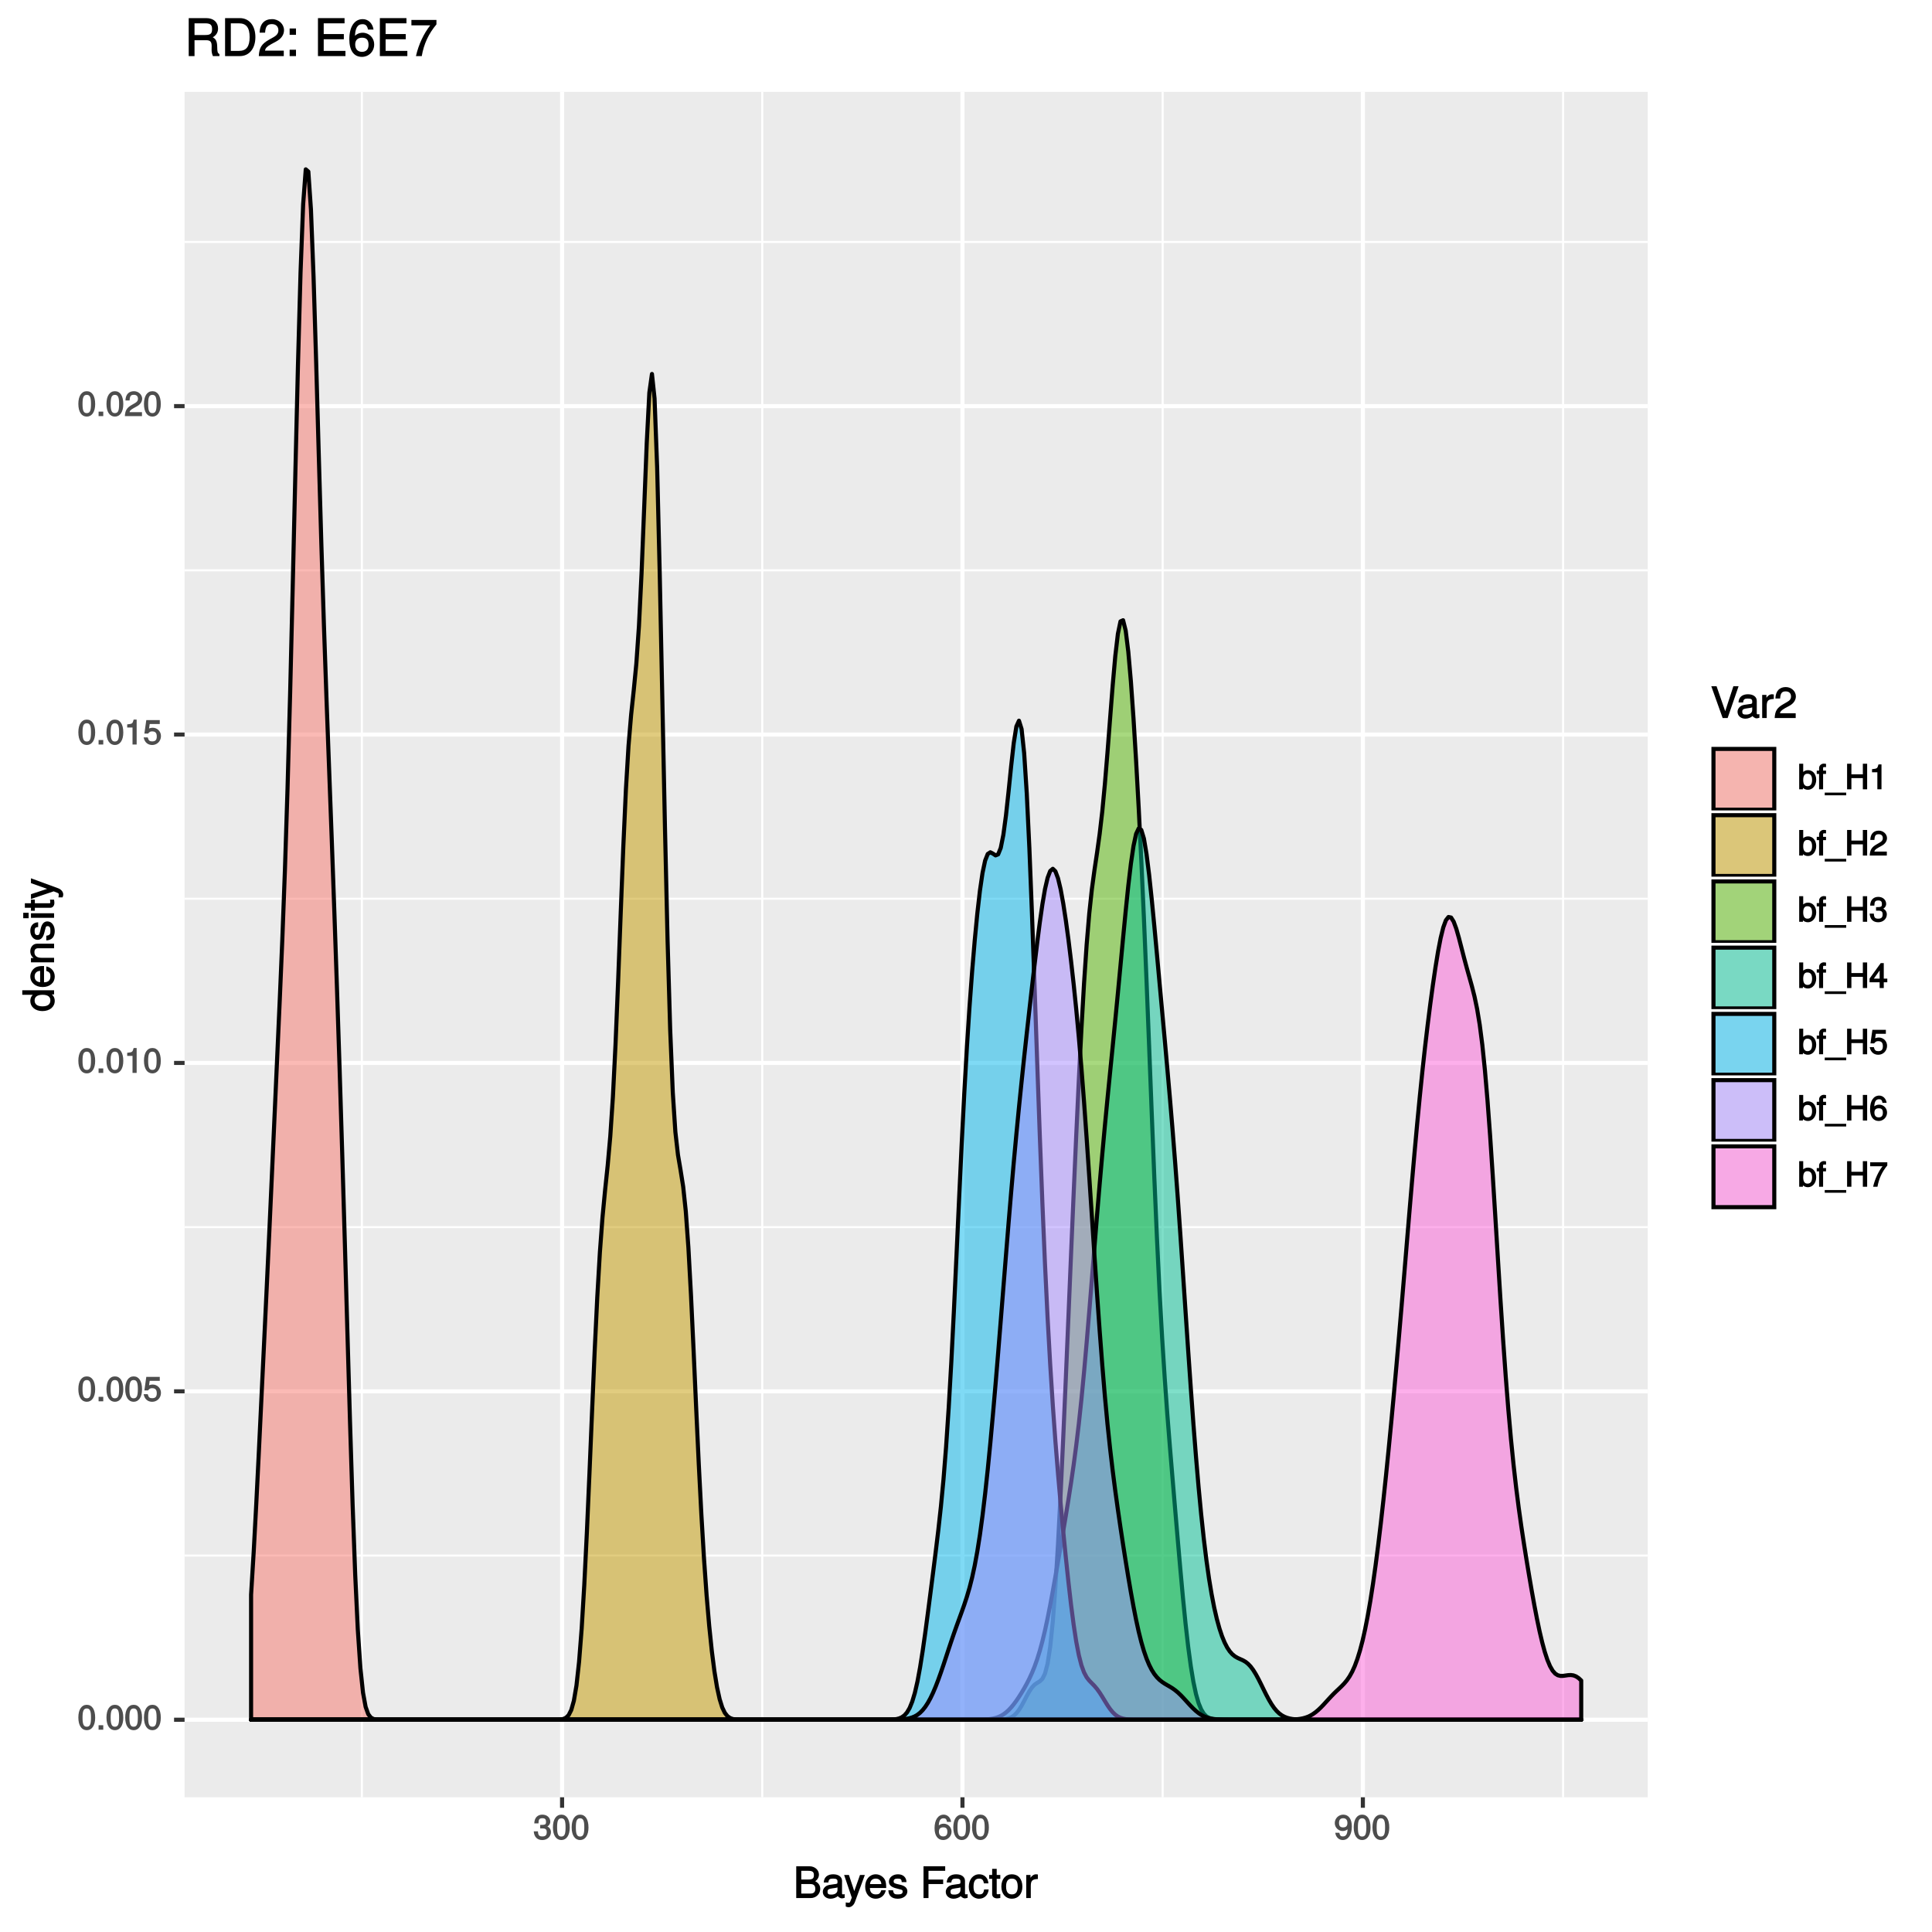 <?xml version="1.0" encoding="UTF-8"?>
<svg xmlns="http://www.w3.org/2000/svg" xmlns:xlink="http://www.w3.org/1999/xlink" width="504pt" height="504pt" viewBox="0 0 504 504" version="1.1">
<defs>
<g>
<symbol overflow="visible" id="glyph0-0">
<path style="stroke:none;" d=""/>
</symbol>
<symbol overflow="visible" id="glyph0-1">
<path style="stroke:none;" d="M 4.609 -3.125 C 4.609 -5.297 3.781 -6.5 2.422 -6.5 C 1.078 -6.5 0.219 -5.281 0.219 -3.188 C 0.219 -1.078 1.078 0.125 2.422 0.125 C 3.734 0.125 4.609 -1.078 4.609 -3.125 Z M 3.516 -3.203 C 3.516 -1.438 3.266 -0.781 2.406 -0.781 C 1.578 -0.781 1.312 -1.469 1.312 -3.172 C 1.312 -4.875 1.578 -5.547 2.422 -5.547 C 3.25 -5.547 3.516 -4.875 3.516 -3.203 Z M 3.516 -3.203 "/>
</symbol>
<symbol overflow="visible" id="glyph0-2">
<path style="stroke:none;" d="M 1.828 -0.125 L 1.828 -1.172 L 0.609 -1.172 L 0.609 0 L 1.828 0 Z M 1.828 -0.125 "/>
</symbol>
<symbol overflow="visible" id="glyph0-3">
<path style="stroke:none;" d="M 4.656 -2.203 C 4.656 -3.438 3.688 -4.375 2.5 -4.375 C 2.062 -4.375 1.594 -4.219 1.547 -4.188 L 1.719 -5.344 L 4.344 -5.344 L 4.344 -6.375 L 0.828 -6.375 L 0.328 -2.844 L 1.281 -2.844 C 1.688 -3.312 1.875 -3.422 2.359 -3.422 C 3.188 -3.422 3.562 -3.016 3.562 -2.094 C 3.562 -1.203 3.203 -0.812 2.359 -0.812 C 1.688 -0.812 1.422 -1.031 1.203 -1.859 L 0.125 -1.859 C 0.406 -0.5 1.266 0.125 2.375 0.125 C 3.641 0.125 4.656 -0.875 4.656 -2.203 Z M 4.656 -2.203 "/>
</symbol>
<symbol overflow="visible" id="glyph0-4">
<path style="stroke:none;" d="M 3.203 -0.125 L 3.203 -6.5 L 2.422 -6.5 C 2.109 -5.406 2.094 -5.406 0.734 -5.25 L 0.734 -4.438 L 2.125 -4.438 L 2.125 0 L 3.203 0 Z M 3.203 -0.125 "/>
</symbol>
<symbol overflow="visible" id="glyph0-5">
<path style="stroke:none;" d="M 4.641 -4.547 C 4.641 -5.594 3.672 -6.5 2.5 -6.5 C 1.219 -6.5 0.328 -5.719 0.281 -4.078 L 1.359 -4.078 C 1.422 -5.25 1.703 -5.562 2.469 -5.562 C 3.172 -5.562 3.547 -5.188 3.547 -4.516 C 3.547 -4.031 3.297 -3.703 2.75 -3.391 L 1.938 -2.922 C 0.641 -2.188 0.219 -1.5 0.125 0 L 4.594 0 L 4.594 -1.031 L 1.344 -1.031 C 1.406 -1.406 1.641 -1.641 2.406 -2.078 L 3.281 -2.562 C 4.156 -3.031 4.641 -3.781 4.641 -4.547 Z M 4.641 -4.547 "/>
</symbol>
<symbol overflow="visible" id="glyph0-6">
<path style="stroke:none;" d="M 4.594 -1.938 C 4.594 -2.703 4.141 -3.266 3.391 -3.531 L 3.391 -3.266 C 3.969 -3.5 4.422 -4.031 4.422 -4.656 C 4.422 -5.734 3.547 -6.5 2.359 -6.5 C 1.109 -6.5 0.281 -5.688 0.25 -4.219 L 1.344 -4.219 C 1.359 -5.281 1.578 -5.562 2.375 -5.562 C 3.062 -5.562 3.312 -5.281 3.312 -4.625 C 3.312 -3.953 3.188 -3.812 1.781 -3.812 L 1.781 -2.906 L 2.359 -2.906 C 3.219 -2.906 3.5 -2.625 3.5 -1.938 C 3.5 -1.156 3.172 -0.812 2.359 -0.812 C 1.516 -0.812 1.266 -1.109 1.203 -2.141 L 0.109 -2.141 C 0.219 -0.625 1.062 0.125 2.344 0.125 C 3.625 0.125 4.594 -0.766 4.594 -1.938 Z M 4.594 -1.938 "/>
</symbol>
<symbol overflow="visible" id="glyph0-7">
<path style="stroke:none;" d="M 4.656 -2.062 C 4.656 -3.234 3.719 -4.141 2.609 -4.141 C 1.984 -4.141 1.391 -3.875 1.062 -3.406 L 1.312 -3.312 C 1.328 -4.844 1.672 -5.547 2.562 -5.547 C 3.109 -5.547 3.328 -5.344 3.469 -4.609 L 4.547 -4.609 C 4.375 -5.766 3.562 -6.5 2.609 -6.5 C 1.156 -6.5 0.219 -5.141 0.219 -2.969 C 0.219 -1.031 1.047 0.125 2.469 0.125 C 3.656 0.125 4.656 -0.844 4.656 -2.062 Z M 3.562 -2 C 3.562 -1.219 3.188 -0.812 2.484 -0.812 C 1.766 -0.812 1.359 -1.25 1.359 -2.047 C 1.359 -2.828 1.734 -3.188 2.5 -3.188 C 3.25 -3.188 3.562 -2.844 3.562 -2 Z M 3.562 -2 "/>
</symbol>
<symbol overflow="visible" id="glyph0-8">
<path style="stroke:none;" d="M 4.625 -3.391 C 4.625 -5.344 3.797 -6.5 2.375 -6.5 C 1.188 -6.5 0.172 -5.531 0.172 -4.297 C 0.172 -3.141 1.125 -2.219 2.25 -2.219 C 2.844 -2.219 3.375 -2.469 3.781 -2.953 L 3.516 -3.047 C 3.516 -1.531 3.172 -0.812 2.281 -0.812 C 1.734 -0.812 1.516 -1.031 1.359 -1.766 L 0.297 -1.766 C 0.453 -0.609 1.281 0.125 2.234 0.125 C 3.688 0.125 4.625 -1.234 4.625 -3.391 Z M 3.469 -4.312 C 3.469 -3.547 3.094 -3.172 2.344 -3.172 C 1.594 -3.172 1.281 -3.531 1.281 -4.359 C 1.281 -5.156 1.656 -5.562 2.359 -5.562 C 3.094 -5.562 3.469 -5.125 3.469 -4.312 Z M 3.469 -4.312 "/>
</symbol>
<symbol overflow="visible" id="glyph0-9">
<path style="stroke:none;" d="M 4.75 -2.484 C 4.75 -3.984 3.844 -5 2.625 -5 C 2 -5 1.438 -4.734 1.094 -4.219 L 1.359 -4.109 L 1.359 -6.672 L 0.312 -6.672 L 0.312 0 L 1.281 0 L 1.281 -0.797 L 1.016 -0.688 C 1.375 -0.156 1.953 0.125 2.594 0.125 C 3.812 0.125 4.75 -1 4.75 -2.484 Z M 3.672 -2.453 C 3.672 -1.406 3.297 -0.812 2.484 -0.812 C 1.719 -0.812 1.359 -1.391 1.359 -2.438 C 1.359 -3.516 1.719 -4.094 2.484 -4.062 C 3.312 -4.062 3.672 -3.469 3.672 -2.453 Z M 3.672 -2.453 "/>
</symbol>
<symbol overflow="visible" id="glyph0-10">
<path style="stroke:none;" d="M 2.422 -4.141 L 2.422 -4.875 L 1.656 -4.875 L 1.656 -5.469 C 1.656 -5.766 1.688 -5.797 2.016 -5.797 C 2.078 -5.797 2.109 -5.797 2.422 -5.781 L 2.422 -6.641 C 2.109 -6.688 2 -6.703 1.859 -6.703 C 1.172 -6.703 0.609 -6.188 0.609 -5.531 L 0.609 -4.875 L 0 -4.875 L 0 -4.016 L 0.609 -4.016 L 0.609 0 L 1.656 0 L 1.656 -4.016 L 2.422 -4.016 Z M 2.422 -4.141 "/>
</symbol>
<symbol overflow="visible" id="glyph0-11">
<path style="stroke:none;" d="M 5.234 1.422 L 5.234 0.859 L -0.359 0.859 L -0.359 1.562 L 5.234 1.562 Z M 5.234 1.422 "/>
</symbol>
<symbol overflow="visible" id="glyph0-12">
<path style="stroke:none;" d="M 5.812 -0.125 L 5.812 -6.672 L 4.688 -6.672 L 4.688 -3.906 L 1.703 -3.906 L 1.703 -6.672 L 0.578 -6.672 L 0.578 0 L 1.703 0 L 1.703 -2.922 L 4.688 -2.922 L 4.688 0 L 5.812 0 Z M 5.812 -0.125 "/>
</symbol>
<symbol overflow="visible" id="glyph0-13">
<path style="stroke:none;" d="M 4.719 -1.625 L 4.719 -2.453 L 3.797 -2.453 L 3.797 -6.5 L 3 -6.5 L 0.094 -2.469 L 0.094 -1.5 L 2.719 -1.5 L 2.719 0 L 3.797 0 L 3.797 -1.5 L 4.719 -1.5 Z M 2.875 -2.453 L 1.203 -2.453 L 2.984 -4.953 L 2.719 -5.047 L 2.719 -2.453 Z M 2.875 -2.453 "/>
</symbol>
<symbol overflow="visible" id="glyph0-14">
<path style="stroke:none;" d="M 4.719 -5.594 L 4.719 -6.375 L 0.25 -6.375 L 0.25 -5.344 L 3.469 -5.344 C 2.422 -4 1.5 -2.078 1.016 0 L 2.156 0 C 2.531 -2.141 3.375 -3.938 4.719 -5.547 Z M 4.719 -5.594 "/>
</symbol>
<symbol overflow="visible" id="glyph1-0">
<path style="stroke:none;" d=""/>
</symbol>
<symbol overflow="visible" id="glyph1-1">
<path style="stroke:none;" d="M 6.984 -2.422 C 6.984 -3.391 6.406 -4.109 5.391 -4.516 L 5.391 -4.234 C 6.109 -4.578 6.641 -5.297 6.641 -6.109 C 6.641 -7.281 5.641 -8.297 4.125 -8.297 L 0.719 -8.297 L 0.719 0 L 4.484 0 C 5.922 0 6.984 -1.094 6.984 -2.422 Z M 5.328 -5.969 C 5.328 -5.156 5 -4.844 3.875 -4.844 L 2.031 -4.844 L 2.031 -7.109 L 3.875 -7.109 C 5 -7.109 5.328 -6.781 5.328 -5.969 Z M 5.688 -2.406 C 5.688 -1.641 5.359 -1.172 4.391 -1.172 L 2.031 -1.172 L 2.031 -3.656 L 4.391 -3.656 C 5.359 -3.656 5.688 -3.188 5.688 -2.406 Z M 5.688 -2.406 "/>
</symbol>
<symbol overflow="visible" id="glyph1-2">
<path style="stroke:none;" d="M 6.016 -0.156 L 6.016 -1.016 C 5.781 -0.969 5.734 -0.969 5.688 -0.969 C 5.375 -0.969 5.328 -0.984 5.328 -1.281 L 5.328 -4.484 C 5.328 -5.516 4.438 -6.203 3.031 -6.203 C 1.625 -6.203 0.625 -5.516 0.562 -4.062 L 1.766 -4.062 C 1.844 -4.891 2.141 -5.078 2.984 -5.078 C 3.812 -5.078 4.141 -4.906 4.141 -4.359 L 4.141 -4.109 C 4.141 -3.734 4.047 -3.703 3.328 -3.625 C 2.031 -3.453 1.828 -3.406 1.469 -3.266 C 0.797 -2.984 0.312 -2.328 0.312 -1.625 C 0.312 -0.578 1.188 0.172 2.359 0.172 C 3.094 0.172 3.891 -0.172 4.234 -0.531 C 4.266 -0.375 4.812 0.078 5.266 0.078 C 5.438 0.078 5.594 0.062 6.016 -0.062 Z M 4.141 -2.125 C 4.141 -1.297 3.438 -0.906 2.547 -0.906 C 1.844 -0.906 1.547 -1.016 1.547 -1.656 C 1.547 -2.25 1.828 -2.391 2.812 -2.531 C 3.766 -2.656 3.969 -2.703 4.141 -2.781 Z M 4.141 -2.125 "/>
</symbol>
<symbol overflow="visible" id="glyph1-3">
<path style="stroke:none;" d="M 5.266 -6.031 L 4.172 -6.031 L 2.531 -1.406 L 2.812 -1.406 L 1.281 -6.031 L 0.031 -6.031 L 2.031 -0.109 L 1.672 0.797 C 1.516 1.203 1.469 1.219 1.078 1.219 C 0.953 1.219 0.797 1.203 0.453 1.141 L 0.453 2.203 C 0.688 2.328 0.969 2.391 1.203 2.391 C 1.859 2.391 2.516 1.906 2.828 1.078 L 5.438 -6.031 Z M 5.266 -6.031 "/>
</symbol>
<symbol overflow="visible" id="glyph1-4">
<path style="stroke:none;" d="M 5.781 -2.75 C 5.781 -3.594 5.703 -4.109 5.547 -4.547 C 5.172 -5.484 4.156 -6.203 3.078 -6.203 C 1.469 -6.203 0.297 -4.875 0.297 -2.984 C 0.297 -1.094 1.438 0.172 3.062 0.172 C 4.375 0.172 5.422 -0.719 5.672 -2.031 L 4.5 -2.031 C 4.203 -1.125 3.828 -0.953 3.094 -0.953 C 2.141 -0.953 1.547 -1.438 1.531 -2.625 L 5.781 -2.625 Z M 4.75 -3.469 C 4.75 -3.469 4.562 -3.625 4.578 -3.641 L 1.562 -3.641 C 1.625 -4.516 2.141 -5.078 3.062 -5.078 C 3.969 -5.078 4.516 -4.469 4.516 -3.562 Z M 4.75 -3.469 "/>
</symbol>
<symbol overflow="visible" id="glyph1-5">
<path style="stroke:none;" d="M 5.188 -1.75 C 5.188 -2.609 4.562 -3.172 3.422 -3.453 L 2.547 -3.656 C 1.797 -3.844 1.609 -3.938 1.609 -4.344 C 1.609 -4.875 1.953 -5.078 2.688 -5.078 C 3.438 -5.078 3.688 -4.891 3.703 -4.156 L 4.953 -4.156 C 4.938 -5.422 4.062 -6.203 2.734 -6.203 C 1.391 -6.203 0.375 -5.375 0.375 -4.297 C 0.375 -3.406 0.984 -2.844 2.344 -2.516 L 3.203 -2.297 C 3.844 -2.141 3.953 -2.094 3.953 -1.672 C 3.953 -1.141 3.547 -0.953 2.75 -0.953 C 1.922 -0.953 1.594 -1.016 1.453 -2.031 L 0.234 -2.031 C 0.281 -0.562 1.172 0.172 2.672 0.172 C 4.125 0.172 5.188 -0.641 5.188 -1.75 Z M 5.188 -1.75 "/>
</symbol>
<symbol overflow="visible" id="glyph1-6">
<path style="stroke:none;" d=""/>
</symbol>
<symbol overflow="visible" id="glyph1-7">
<path style="stroke:none;" d="M 6.5 -7.25 L 6.5 -8.297 L 0.844 -8.297 L 0.844 0 L 2.141 0 L 2.141 -3.656 L 5.969 -3.656 L 5.969 -4.828 L 2.141 -4.828 L 2.141 -7.109 L 6.5 -7.109 Z M 6.5 -7.25 "/>
</symbol>
<symbol overflow="visible" id="glyph1-8">
<path style="stroke:none;" d="M 5.25 -2.25 L 4.203 -2.25 C 4.031 -1.188 3.703 -0.953 2.922 -0.953 C 1.906 -0.953 1.438 -1.594 1.438 -2.953 C 1.438 -4.406 1.891 -5.078 2.891 -5.078 C 3.656 -5.078 4 -4.766 4.141 -3.828 L 5.328 -3.828 C 5.203 -5.375 4.188 -6.203 2.906 -6.203 C 1.359 -6.203 0.203 -4.875 0.203 -2.953 C 0.203 -1.094 1.328 0.172 2.891 0.172 C 4.266 0.172 5.266 -0.797 5.391 -2.25 Z M 5.25 -2.25 "/>
</symbol>
<symbol overflow="visible" id="glyph1-9">
<path style="stroke:none;" d="M 2.922 -0.125 L 2.922 -1.078 C 2.672 -1.016 2.531 -1 2.359 -1 C 1.953 -1 1.984 -0.969 1.984 -1.375 L 1.984 -5.016 L 2.922 -5.016 L 2.922 -6.031 L 1.984 -6.031 L 1.984 -7.625 L 0.797 -7.625 L 0.797 -6.031 L 0.016 -6.031 L 0.016 -5.016 L 0.797 -5.016 L 0.797 -0.969 C 0.797 -0.391 1.328 0.078 2.047 0.078 C 2.266 0.078 2.484 0.062 2.922 -0.016 Z M 2.922 -0.125 "/>
</symbol>
<symbol overflow="visible" id="glyph1-10">
<path style="stroke:none;" d="M 5.734 -2.969 C 5.734 -4.969 4.656 -6.203 2.984 -6.203 C 1.375 -6.203 0.25 -4.953 0.25 -3.016 C 0.25 -1.078 1.359 0.172 3 0.172 C 4.625 0.172 5.734 -1.078 5.734 -2.969 Z M 4.516 -2.984 C 4.516 -1.625 4.016 -0.953 3 -0.953 C 1.984 -0.953 1.484 -1.609 1.484 -3.016 C 1.484 -4.406 1.984 -5.078 3 -5.078 C 4.031 -5.078 4.516 -4.406 4.516 -2.984 Z M 4.516 -2.984 "/>
</symbol>
<symbol overflow="visible" id="glyph1-11">
<path style="stroke:none;" d="M 3.656 -5.094 L 3.656 -6.156 C 3.375 -6.188 3.297 -6.203 3.172 -6.203 C 2.578 -6.203 2.031 -5.812 1.5 -4.953 L 1.734 -4.844 L 1.734 -6.031 L 0.625 -6.031 L 0.625 0 L 1.812 0 L 1.812 -3.125 C 1.812 -4.422 2.109 -4.938 3.656 -4.969 Z M 3.656 -5.094 "/>
</symbol>
<symbol overflow="visible" id="glyph1-12">
<path style="stroke:none;" d="M 7.094 -8.297 L 5.906 -8.297 L 3.641 -1.359 L 3.922 -1.359 L 1.516 -8.297 L 0.141 -8.297 L 3.109 0 L 4.406 0 L 7.266 -8.297 Z M 7.094 -8.297 "/>
</symbol>
<symbol overflow="visible" id="glyph1-13">
<path style="stroke:none;" d="M 5.75 -5.641 C 5.75 -6.969 4.594 -8.078 3.125 -8.078 C 1.531 -8.078 0.469 -7.109 0.406 -5.094 L 1.641 -5.094 C 1.734 -6.531 2.141 -6.953 3.094 -6.953 C 3.969 -6.953 4.484 -6.453 4.484 -5.625 C 4.484 -5 4.172 -4.578 3.469 -4.188 L 2.469 -3.609 C 0.844 -2.688 0.312 -1.844 0.219 0 L 5.703 0 L 5.703 -1.234 L 1.609 -1.234 C 1.688 -1.734 2 -2.031 2.953 -2.594 L 4.062 -3.188 C 5.141 -3.766 5.75 -4.688 5.75 -5.641 Z M 5.75 -5.641 "/>
</symbol>
<symbol overflow="visible" id="glyph2-0">
<path style="stroke:none;" d=""/>
</symbol>
<symbol overflow="visible" id="glyph2-1">
<path style="stroke:none;" d="M -0.125 -5.578 L -8.297 -5.578 L -8.297 -4.391 L -5.172 -4.391 L -5.266 -4.625 C -5.859 -4.234 -6.203 -3.531 -6.203 -2.766 C -6.203 -1.266 -4.906 -0.141 -3.062 -0.141 C -1.125 -0.141 0.172 -1.25 0.172 -2.797 C 0.172 -3.594 -0.172 -4.219 -0.875 -4.719 L -0.984 -4.484 L 0 -4.484 L 0 -5.578 Z M -2.984 -4.391 C -1.656 -4.391 -0.969 -3.891 -0.969 -2.922 C -0.969 -1.906 -1.672 -1.375 -3.016 -1.375 C -4.359 -1.375 -5.078 -1.906 -5.078 -2.922 C -5.078 -3.906 -4.328 -4.391 -2.984 -4.391 Z M -2.984 -4.391 "/>
</symbol>
<symbol overflow="visible" id="glyph2-2">
<path style="stroke:none;" d="M -2.75 -5.781 C -3.594 -5.781 -4.109 -5.703 -4.547 -5.547 C -5.484 -5.172 -6.203 -4.156 -6.203 -3.078 C -6.203 -1.469 -4.875 -0.297 -2.984 -0.297 C -1.094 -0.297 0.172 -1.438 0.172 -3.062 C 0.172 -4.375 -0.719 -5.422 -2.031 -5.672 L -2.031 -4.5 C -1.125 -4.203 -0.953 -3.828 -0.953 -3.094 C -0.953 -2.141 -1.438 -1.547 -2.625 -1.531 L -2.625 -5.781 Z M -3.469 -4.75 C -3.469 -4.75 -3.625 -4.562 -3.641 -4.578 L -3.641 -1.562 C -4.516 -1.625 -5.078 -2.141 -5.078 -3.062 C -5.078 -3.969 -4.469 -4.516 -3.562 -4.516 Z M -3.469 -4.75 "/>
</symbol>
<symbol overflow="visible" id="glyph2-3">
<path style="stroke:none;" d="M -0.125 -5.484 L -4.484 -5.484 C -5.438 -5.484 -6.203 -4.641 -6.203 -3.531 C -6.203 -2.672 -5.828 -2.031 -5.031 -1.516 L -4.922 -1.75 L -6.031 -1.75 L -6.031 -0.625 L 0 -0.625 L 0 -1.812 L -3.312 -1.812 C -4.484 -1.812 -5.125 -2.328 -5.125 -3.25 C -5.125 -3.984 -4.812 -4.297 -4.125 -4.297 L 0 -4.297 L 0 -5.484 Z M -0.125 -5.484 "/>
</symbol>
<symbol overflow="visible" id="glyph2-4">
<path style="stroke:none;" d="M -1.75 -5.188 C -2.609 -5.188 -3.172 -4.562 -3.453 -3.422 L -3.656 -2.547 C -3.844 -1.797 -3.938 -1.609 -4.344 -1.609 C -4.875 -1.609 -5.078 -1.953 -5.078 -2.688 C -5.078 -3.438 -4.891 -3.688 -4.156 -3.703 L -4.156 -4.953 C -5.422 -4.938 -6.203 -4.062 -6.203 -2.734 C -6.203 -1.391 -5.375 -0.375 -4.297 -0.375 C -3.406 -0.375 -2.844 -0.984 -2.516 -2.344 L -2.297 -3.203 C -2.141 -3.844 -2.094 -3.953 -1.672 -3.953 C -1.141 -3.953 -0.953 -3.547 -0.953 -2.75 C -0.953 -1.922 -1.016 -1.594 -2.031 -1.453 L -2.031 -0.234 C -0.562 -0.281 0.172 -1.172 0.172 -2.672 C 0.172 -4.125 -0.641 -5.188 -1.75 -5.188 Z M -1.75 -5.188 "/>
</symbol>
<symbol overflow="visible" id="glyph2-5">
<path style="stroke:none;" d="M -0.125 -1.812 L -6.031 -1.812 L -6.031 -0.625 L 0 -0.625 L 0 -1.812 Z M -6.766 -1.938 L -8.047 -1.938 L -8.047 -0.516 L -6.641 -0.516 L -6.641 -1.938 Z M -6.766 -1.938 "/>
</symbol>
<symbol overflow="visible" id="glyph2-6">
<path style="stroke:none;" d="M -0.125 -2.922 L -1.078 -2.922 C -1.016 -2.672 -1 -2.531 -1 -2.359 C -1 -1.953 -0.969 -1.984 -1.375 -1.984 L -5.016 -1.984 L -5.016 -2.922 L -6.031 -2.922 L -6.031 -1.984 L -7.625 -1.984 L -7.625 -0.797 L -6.031 -0.797 L -6.031 -0.016 L -5.016 -0.016 L -5.016 -0.797 L -0.969 -0.797 C -0.391 -0.797 0.078 -1.328 0.078 -2.047 C 0.078 -2.266 0.062 -2.484 -0.016 -2.922 Z M -0.125 -2.922 "/>
</symbol>
<symbol overflow="visible" id="glyph2-7">
<path style="stroke:none;" d="M -6.031 -5.266 L -6.031 -4.172 L -1.406 -2.531 L -1.406 -2.812 L -6.031 -1.281 L -6.031 -0.031 L -0.109 -2.031 L 0.797 -1.672 C 1.203 -1.516 1.219 -1.469 1.219 -1.078 C 1.219 -0.953 1.203 -0.797 1.141 -0.453 L 2.203 -0.453 C 2.328 -0.688 2.391 -0.969 2.391 -1.203 C 2.391 -1.859 1.906 -2.516 1.078 -2.828 L -6.031 -5.438 Z M -6.031 -5.266 "/>
</symbol>
<symbol overflow="visible" id="glyph3-0">
<path style="stroke:none;" d=""/>
</symbol>
<symbol overflow="visible" id="glyph3-1">
<path style="stroke:none;" d="M 9.094 -0.125 L 9.094 -0.5 C 8.594 -0.844 8.531 -1.094 8.516 -2.375 C 8.484 -3.969 8.125 -4.578 7.078 -5.031 L 7.078 -4.75 C 8.156 -5.281 8.734 -6.094 8.734 -7.188 C 8.734 -8.844 7.547 -9.906 5.672 -9.906 L 1.078 -9.906 L 1.078 0 L 2.594 0 L 2.594 -4.141 L 5.625 -4.141 C 6.703 -4.141 7.078 -3.75 7.062 -2.562 L 7.047 -1.703 C 7.031 -1.109 7.156 -0.531 7.391 0 L 9.094 0 Z M 7.172 -7.016 C 7.172 -5.875 6.734 -5.5 5.422 -5.5 L 2.594 -5.5 L 2.594 -8.547 L 5.422 -8.547 C 6.797 -8.547 7.172 -8.094 7.172 -7.016 Z M 7.172 -7.016 "/>
</symbol>
<symbol overflow="visible" id="glyph3-2">
<path style="stroke:none;" d="M 8.938 -4.953 C 8.938 -7.938 7.328 -9.906 4.891 -9.906 L 1.031 -9.906 L 1.031 0 L 4.891 0 C 7.312 0 8.938 -1.953 8.938 -4.953 Z M 7.438 -4.938 C 7.438 -2.516 6.578 -1.359 4.672 -1.359 L 2.531 -1.359 L 2.531 -8.547 L 4.672 -8.547 C 6.578 -8.547 7.438 -7.391 7.438 -4.938 Z M 7.438 -4.938 "/>
</symbol>
<symbol overflow="visible" id="glyph3-3">
<path style="stroke:none;" d="M 6.875 -6.75 C 6.875 -8.328 5.516 -9.641 3.75 -9.641 C 1.828 -9.641 0.578 -8.516 0.516 -6.109 L 1.938 -6.109 C 2.047 -7.812 2.562 -8.344 3.703 -8.344 C 4.766 -8.344 5.406 -7.719 5.406 -6.719 C 5.406 -5.984 5.016 -5.438 4.188 -4.969 L 2.969 -4.281 C 1.016 -3.172 0.406 -2.188 0.297 0 L 6.812 0 L 6.812 -1.422 L 1.922 -1.422 C 2 -2.047 2.391 -2.438 3.531 -3.109 L 4.859 -3.828 C 6.172 -4.531 6.875 -5.594 6.875 -6.75 Z M 6.875 -6.75 "/>
</symbol>
<symbol overflow="visible" id="glyph3-4">
<path style="stroke:none;" d="M 2.656 -0.125 L 2.656 -1.656 L 1 -1.656 L 1 0 L 2.656 0 Z M 2.656 -5.672 L 2.656 -7.203 L 1 -7.203 L 1 -5.547 L 2.656 -5.547 Z M 2.656 -5.672 "/>
</symbol>
<symbol overflow="visible" id="glyph3-5">
<path style="stroke:none;" d=""/>
</symbol>
<symbol overflow="visible" id="glyph3-6">
<path style="stroke:none;" d="M 8.219 -0.125 L 8.219 -1.359 L 2.547 -1.359 L 2.547 -4.391 L 7.797 -4.391 L 7.797 -5.75 L 2.547 -5.75 L 2.547 -8.547 L 7.984 -8.547 L 7.984 -9.906 L 1.047 -9.906 L 1.047 0 L 8.219 0 Z M 8.219 -0.125 "/>
</symbol>
<symbol overflow="visible" id="glyph3-7">
<path style="stroke:none;" d="M 6.906 -3.031 C 6.906 -4.781 5.578 -6.094 3.906 -6.094 C 2.984 -6.094 2.156 -5.688 1.656 -5 L 1.891 -4.906 C 1.906 -7.203 2.516 -8.328 3.844 -8.328 C 4.656 -8.328 5.078 -7.953 5.297 -6.922 L 6.734 -6.922 C 6.484 -8.578 5.344 -9.641 3.922 -9.641 C 1.75 -9.641 0.422 -7.656 0.422 -4.391 C 0.422 -1.484 1.578 0.203 3.703 0.203 C 5.5 0.203 6.906 -1.203 6.906 -3.031 Z M 5.438 -2.938 C 5.438 -1.766 4.797 -1.109 3.719 -1.109 C 2.641 -1.109 1.953 -1.812 1.953 -3.016 C 1.953 -4.172 2.609 -4.797 3.766 -4.797 C 4.891 -4.797 5.438 -4.203 5.438 -2.938 Z M 5.438 -2.938 "/>
</symbol>
<symbol overflow="visible" id="glyph3-8">
<path style="stroke:none;" d="M 7 -8.312 L 7 -9.438 L 0.469 -9.438 L 0.469 -8.016 L 5.375 -8.016 C 3.703 -5.891 2.344 -3.062 1.656 0 L 3.172 0 C 3.703 -3.156 4.984 -5.891 7 -8.266 Z M 7 -8.312 "/>
</symbol>
</g>
<clipPath id="clip1">
  <path d="M 48.152 23.957 L 430 23.957 L 430 469 L 48.152 469 Z M 48.152 23.957 "/>
</clipPath>
<clipPath id="clip2">
  <path d="M 48.152 405 L 430.844 405 L 430.844 407 L 48.152 407 Z M 48.152 405 "/>
</clipPath>
<clipPath id="clip3">
  <path d="M 48.152 319 L 430.844 319 L 430.844 321 L 48.152 321 Z M 48.152 319 "/>
</clipPath>
<clipPath id="clip4">
  <path d="M 48.152 234 L 430.844 234 L 430.844 235 L 48.152 235 Z M 48.152 234 "/>
</clipPath>
<clipPath id="clip5">
  <path d="M 48.152 148 L 430.844 148 L 430.844 150 L 48.152 150 Z M 48.152 148 "/>
</clipPath>
<clipPath id="clip6">
  <path d="M 48.152 62 L 430.844 62 L 430.844 64 L 48.152 64 Z M 48.152 62 "/>
</clipPath>
<clipPath id="clip7">
  <path d="M 94 23.957 L 95 23.957 L 95 469.848 L 94 469.848 Z M 94 23.957 "/>
</clipPath>
<clipPath id="clip8">
  <path d="M 198 23.957 L 200 23.957 L 200 469.848 L 198 469.848 Z M 198 23.957 "/>
</clipPath>
<clipPath id="clip9">
  <path d="M 303 23.957 L 304 23.957 L 304 469.848 L 303 469.848 Z M 303 23.957 "/>
</clipPath>
<clipPath id="clip10">
  <path d="M 407 23.957 L 409 23.957 L 409 469.848 L 407 469.848 Z M 407 23.957 "/>
</clipPath>
<clipPath id="clip11">
  <path d="M 48.152 448 L 430.844 448 L 430.844 450 L 48.152 450 Z M 48.152 448 "/>
</clipPath>
<clipPath id="clip12">
  <path d="M 48.152 362 L 430.844 362 L 430.844 364 L 48.152 364 Z M 48.152 362 "/>
</clipPath>
<clipPath id="clip13">
  <path d="M 48.152 276 L 430.844 276 L 430.844 278 L 48.152 278 Z M 48.152 276 "/>
</clipPath>
<clipPath id="clip14">
  <path d="M 48.152 191 L 430.844 191 L 430.844 193 L 48.152 193 Z M 48.152 191 "/>
</clipPath>
<clipPath id="clip15">
  <path d="M 48.152 105 L 430.844 105 L 430.844 107 L 48.152 107 Z M 48.152 105 "/>
</clipPath>
<clipPath id="clip16">
  <path d="M 146 23.957 L 148 23.957 L 148 469.848 L 146 469.848 Z M 146 23.957 "/>
</clipPath>
<clipPath id="clip17">
  <path d="M 250 23.957 L 252 23.957 L 252 469.848 L 250 469.848 Z M 250 23.957 "/>
</clipPath>
<clipPath id="clip18">
  <path d="M 354 23.957 L 357 23.957 L 357 469.848 L 354 469.848 Z M 354 23.957 "/>
</clipPath>
</defs>
<g id="surface3145">
<rect x="0" y="0" width="504" height="504" style="fill:rgb(100%,100%,100%);fill-opacity:1;stroke:none;"/>
<rect x="0" y="0" width="504" height="504" style="fill:rgb(100%,100%,100%);fill-opacity:1;stroke:none;"/>
<path style="fill:none;stroke-width:1.067;stroke-linecap:round;stroke-linejoin:round;stroke:rgb(100%,100%,100%);stroke-opacity:1;stroke-miterlimit:10;" d="M 0 504 L 504 504 L 504 0 L 0 0 Z M 0 504 "/>
<g clip-path="url(#clip1)" clip-rule="nonzero">
<path style=" stroke:none;fill-rule:nonzero;fill:rgb(92.157%,92.157%,92.157%);fill-opacity:1;" d="M 48.152 468.848 L 429.844 468.848 L 429.844 23.957 L 48.152 23.957 Z M 48.152 468.848 "/>
</g>
<g clip-path="url(#clip2)" clip-rule="nonzero">
<path style="fill:none;stroke-width:0.533;stroke-linecap:butt;stroke-linejoin:round;stroke:rgb(100%,100%,100%);stroke-opacity:1;stroke-miterlimit:10;" d="M 48.152 405.793 L 429.844 405.793 "/>
</g>
<g clip-path="url(#clip3)" clip-rule="nonzero">
<path style="fill:none;stroke-width:0.533;stroke-linecap:butt;stroke-linejoin:round;stroke:rgb(100%,100%,100%);stroke-opacity:1;stroke-miterlimit:10;" d="M 48.152 320.121 L 429.844 320.121 "/>
</g>
<g clip-path="url(#clip4)" clip-rule="nonzero">
<path style="fill:none;stroke-width:0.533;stroke-linecap:butt;stroke-linejoin:round;stroke:rgb(100%,100%,100%);stroke-opacity:1;stroke-miterlimit:10;" d="M 48.152 234.453 L 429.844 234.453 "/>
</g>
<g clip-path="url(#clip5)" clip-rule="nonzero">
<path style="fill:none;stroke-width:0.533;stroke-linecap:butt;stroke-linejoin:round;stroke:rgb(100%,100%,100%);stroke-opacity:1;stroke-miterlimit:10;" d="M 48.152 148.785 L 429.844 148.785 "/>
</g>
<g clip-path="url(#clip6)" clip-rule="nonzero">
<path style="fill:none;stroke-width:0.533;stroke-linecap:butt;stroke-linejoin:round;stroke:rgb(100%,100%,100%);stroke-opacity:1;stroke-miterlimit:10;" d="M 48.152 63.113 L 429.844 63.113 "/>
</g>
<g clip-path="url(#clip7)" clip-rule="nonzero">
<path style="fill:none;stroke-width:0.533;stroke-linecap:butt;stroke-linejoin:round;stroke:rgb(100%,100%,100%);stroke-opacity:1;stroke-miterlimit:10;" d="M 94.402 468.848 L 94.402 23.957 "/>
</g>
<g clip-path="url(#clip8)" clip-rule="nonzero">
<path style="fill:none;stroke-width:0.533;stroke-linecap:butt;stroke-linejoin:round;stroke:rgb(100%,100%,100%);stroke-opacity:1;stroke-miterlimit:10;" d="M 198.855 468.848 L 198.855 23.957 "/>
</g>
<g clip-path="url(#clip9)" clip-rule="nonzero">
<path style="fill:none;stroke-width:0.533;stroke-linecap:butt;stroke-linejoin:round;stroke:rgb(100%,100%,100%);stroke-opacity:1;stroke-miterlimit:10;" d="M 303.305 468.848 L 303.305 23.957 "/>
</g>
<g clip-path="url(#clip10)" clip-rule="nonzero">
<path style="fill:none;stroke-width:0.533;stroke-linecap:butt;stroke-linejoin:round;stroke:rgb(100%,100%,100%);stroke-opacity:1;stroke-miterlimit:10;" d="M 407.758 468.848 L 407.758 23.957 "/>
</g>
<g clip-path="url(#clip11)" clip-rule="nonzero">
<path style="fill:none;stroke-width:1.067;stroke-linecap:butt;stroke-linejoin:round;stroke:rgb(100%,100%,100%);stroke-opacity:1;stroke-miterlimit:10;" d="M 48.152 448.629 L 429.844 448.629 "/>
</g>
<g clip-path="url(#clip12)" clip-rule="nonzero">
<path style="fill:none;stroke-width:1.067;stroke-linecap:butt;stroke-linejoin:round;stroke:rgb(100%,100%,100%);stroke-opacity:1;stroke-miterlimit:10;" d="M 48.152 362.957 L 429.844 362.957 "/>
</g>
<g clip-path="url(#clip13)" clip-rule="nonzero">
<path style="fill:none;stroke-width:1.067;stroke-linecap:butt;stroke-linejoin:round;stroke:rgb(100%,100%,100%);stroke-opacity:1;stroke-miterlimit:10;" d="M 48.152 277.289 L 429.844 277.289 "/>
</g>
<g clip-path="url(#clip14)" clip-rule="nonzero">
<path style="fill:none;stroke-width:1.067;stroke-linecap:butt;stroke-linejoin:round;stroke:rgb(100%,100%,100%);stroke-opacity:1;stroke-miterlimit:10;" d="M 48.152 191.617 L 429.844 191.617 "/>
</g>
<g clip-path="url(#clip15)" clip-rule="nonzero">
<path style="fill:none;stroke-width:1.067;stroke-linecap:butt;stroke-linejoin:round;stroke:rgb(100%,100%,100%);stroke-opacity:1;stroke-miterlimit:10;" d="M 48.152 105.949 L 429.844 105.949 "/>
</g>
<g clip-path="url(#clip16)" clip-rule="nonzero">
<path style="fill:none;stroke-width:1.067;stroke-linecap:butt;stroke-linejoin:round;stroke:rgb(100%,100%,100%);stroke-opacity:1;stroke-miterlimit:10;" d="M 146.629 468.848 L 146.629 23.957 "/>
</g>
<g clip-path="url(#clip17)" clip-rule="nonzero">
<path style="fill:none;stroke-width:1.067;stroke-linecap:butt;stroke-linejoin:round;stroke:rgb(100%,100%,100%);stroke-opacity:1;stroke-miterlimit:10;" d="M 251.078 468.848 L 251.078 23.957 "/>
</g>
<g clip-path="url(#clip18)" clip-rule="nonzero">
<path style="fill:none;stroke-width:1.067;stroke-linecap:butt;stroke-linejoin:round;stroke:rgb(100%,100%,100%);stroke-opacity:1;stroke-miterlimit:10;" d="M 355.531 468.848 L 355.531 23.957 "/>
</g>
<path style="fill-rule:nonzero;fill:rgb(97.255%,46.275%,42.745%);fill-opacity:0.502;stroke-width:1.067;stroke-linecap:round;stroke-linejoin:round;stroke:rgb(0%,0%,0%);stroke-opacity:1;stroke-miterlimit:10;" d="M 65.5 416.004 L 66.18 404.875 L 66.859 392.199 L 67.539 378.523 L 68.215 364.43 L 68.895 350.273 L 69.574 336.008 L 70.254 321.406 L 70.934 306.43 L 71.613 291.309 L 72.289 276.258 L 72.969 261.098 L 73.648 245.055 L 74.328 226.945 L 75.008 205.688 L 75.688 180.832 L 76.363 152.949 L 77.043 123.672 L 77.723 95.449 L 78.402 71.094 L 79.082 53.305 L 79.762 44.18 L 80.438 44.762 L 81.117 54.684 L 81.797 72.184 L 82.477 94.492 L 83.156 118.602 L 83.836 142.059 L 84.516 163.461 L 85.191 182.785 L 85.871 201.004 L 86.551 219.199 L 87.23 238.082 L 87.91 257.914 L 88.59 278.742 L 89.266 300.656 L 89.945 323.672 L 90.625 347.398 L 91.305 370.809 L 91.984 392.434 L 92.664 410.832 L 93.34 425.113 L 94.02 435.168 L 94.699 441.574 L 95.379 445.258 L 96.059 447.164 L 96.738 448.055 L 97.414 448.422 L 98.094 448.562 L 98.773 448.609 L 99.453 448.621 L 100.133 448.625 L 100.812 448.625 L 101.488 448.629 L 412.492 448.629 L 65.5 448.629 Z M 65.5 416.004 "/>
<path style="fill-rule:nonzero;fill:rgb(76.863%,60.392%,0%);fill-opacity:0.502;stroke-width:1.067;stroke-linecap:round;stroke-linejoin:round;stroke:rgb(0%,0%,0%);stroke-opacity:1;stroke-miterlimit:10;" d="M 65.5 448.629 L 142.234 448.629 L 142.91 448.625 L 144.27 448.625 L 144.949 448.617 L 145.629 448.602 L 146.309 448.547 L 146.984 448.414 L 147.664 448.102 L 148.344 447.426 L 149.023 446.094 L 149.703 443.688 L 150.383 439.684 L 151.059 433.551 L 151.738 424.875 L 152.418 413.52 L 153.098 399.746 L 153.777 384.25 L 154.457 368.066 L 155.133 352.398 L 155.812 338.352 L 156.492 326.691 L 157.172 317.582 L 157.852 310.457 L 158.531 304 L 159.207 296.395 L 159.887 286.148 L 160.566 272.578 L 161.246 256.102 L 161.926 238.184 L 162.605 220.844 L 163.281 205.965 L 163.961 194.59 L 164.641 186.477 L 165.32 180.105 L 166 173.145 L 166.68 163.355 L 167.359 149.625 L 168.035 132.754 L 168.715 115.602 L 169.395 102.422 L 170.074 97.559 L 170.754 103.941 L 171.434 122.047 L 172.109 149.938 L 172.789 182.801 L 173.469 215.871 L 174.148 245.254 L 174.828 268.531 L 175.508 284.965 L 176.184 295.285 L 176.863 301.281 L 177.543 305.273 L 178.223 309.582 L 178.902 315.996 L 179.582 325.449 L 180.258 337.852 L 180.938 352.305 L 181.617 367.48 L 182.297 382.098 L 182.977 395.273 L 183.656 406.633 L 184.332 416.188 L 185.012 424.16 L 185.691 430.691 L 186.371 435.996 L 187.051 440.152 L 187.73 443.246 L 188.406 445.414 L 189.086 446.832 L 189.766 447.691 L 190.445 448.176 L 191.125 448.426 L 191.805 448.543 L 192.48 448.594 L 193.16 448.617 L 193.84 448.625 L 195.199 448.625 L 195.879 448.629 L 412.492 448.629 Z M 65.5 448.629 "/>
<path style="fill-rule:nonzero;fill:rgb(32.549%,70.588%,0%);fill-opacity:0.502;stroke-width:1.067;stroke-linecap:round;stroke-linejoin:round;stroke:rgb(0%,0%,0%);stroke-opacity:1;stroke-miterlimit:10;" d="M 65.5 448.629 L 256.312 448.629 L 256.992 448.625 L 259.027 448.625 L 259.707 448.621 L 260.387 448.609 L 261.066 448.59 L 261.746 448.543 L 262.426 448.457 L 263.102 448.293 L 263.781 448.016 L 264.461 447.578 L 265.141 446.934 L 265.82 446.062 L 266.5 444.969 L 267.176 443.719 L 267.855 442.418 L 268.535 441.199 L 269.215 440.195 L 269.895 439.477 L 270.574 439.008 L 271.25 438.609 L 271.93 437.957 L 272.609 436.59 L 273.289 433.988 L 273.969 429.57 L 274.648 422.938 L 275.324 413.988 L 276.004 402.809 L 276.684 389.695 L 277.363 375.102 L 278.043 359.539 L 278.723 343.492 L 279.398 327.371 L 280.078 311.5 L 280.758 296.164 L 281.438 281.656 L 282.117 268.309 L 282.797 256.477 L 283.473 246.449 L 284.152 238.344 L 284.832 232.004 L 285.512 226.973 L 286.191 222.422 L 286.871 217.523 L 287.551 211.664 L 288.227 204.559 L 288.906 196.34 L 289.586 187.504 L 290.266 178.809 L 290.945 171.141 L 291.625 165.344 L 292.301 162.098 L 292.98 161.801 L 293.66 164.52 L 294.34 170.02 L 295.02 177.832 L 295.699 187.453 L 296.375 198.488 L 297.055 210.82 L 297.734 224.477 L 298.414 239.496 L 299.094 255.781 L 299.773 272.938 L 300.449 290.336 L 301.129 307.207 L 301.809 322.863 L 302.488 336.859 L 303.168 349.059 L 303.848 359.641 L 304.523 368.988 L 305.203 377.551 L 305.883 385.719 L 306.562 393.738 L 307.242 401.672 L 307.922 409.43 L 308.598 416.809 L 309.277 423.57 L 309.957 429.547 L 310.637 434.613 L 311.316 438.727 L 311.996 441.918 L 312.672 444.277 L 313.352 445.938 L 314.031 447.043 L 314.711 447.742 L 315.391 448.16 L 316.07 448.395 L 316.746 448.516 L 317.426 448.578 L 318.105 448.605 L 318.785 448.617 L 319.465 448.625 L 321.5 448.625 L 322.18 448.629 L 412.492 448.629 Z M 65.5 448.629 "/>
<path style="fill-rule:nonzero;fill:rgb(0%,75.294%,58.039%);fill-opacity:0.502;stroke-width:1.067;stroke-linecap:round;stroke-linejoin:round;stroke:rgb(0%,0%,0%);stroke-opacity:1;stroke-miterlimit:10;" d="M 65.5 448.629 L 250.203 448.629 L 250.879 448.625 L 253.598 448.625 L 254.277 448.621 L 254.953 448.617 L 255.633 448.605 L 256.312 448.59 L 256.992 448.559 L 257.672 448.512 L 258.352 448.438 L 259.027 448.328 L 259.707 448.164 L 260.387 447.938 L 261.066 447.633 L 261.746 447.238 L 262.426 446.738 L 263.102 446.129 L 263.781 445.41 L 264.461 444.586 L 265.141 443.664 L 265.82 442.66 L 266.5 441.586 L 267.176 440.445 L 267.855 439.219 L 268.535 437.887 L 269.215 436.406 L 269.895 434.738 L 270.574 432.832 L 271.25 430.645 L 271.93 428.141 L 272.609 425.312 L 273.289 422.156 L 273.969 418.715 L 274.648 415.055 L 275.324 411.246 L 276.004 407.344 L 276.684 403.395 L 277.363 399.406 L 278.043 395.367 L 278.723 391.219 L 279.398 386.863 L 280.078 382.184 L 280.758 377.055 L 281.438 371.363 L 282.117 364.969 L 282.797 357.914 L 283.473 350.273 L 284.152 342.172 L 284.832 333.793 L 285.512 325.328 L 286.191 316.969 L 286.871 308.867 L 287.551 301.105 L 288.227 293.715 L 288.906 286.641 L 289.586 279.773 L 290.266 272.977 L 290.945 266.098 L 291.625 259.062 L 292.301 251.883 L 292.98 244.672 L 293.66 237.637 L 294.34 231.062 L 295.02 225.289 L 295.699 220.672 L 296.375 217.531 L 297.055 216.102 L 297.734 216.512 L 298.414 218.758 L 299.094 222.797 L 299.773 228.191 L 300.449 234.574 L 301.129 241.59 L 301.809 248.93 L 302.488 256.375 L 303.168 263.824 L 303.848 271.27 L 304.523 278.797 L 305.203 286.551 L 305.883 294.668 L 306.562 303.273 L 307.242 312.422 L 307.922 322.082 L 308.598 332.074 L 309.277 342.211 L 309.957 352.273 L 310.637 362.043 L 311.316 371.336 L 311.996 379.996 L 312.672 387.922 L 313.352 395.059 L 314.031 401.395 L 314.711 406.953 L 315.391 411.773 L 316.07 415.867 L 316.746 419.355 L 317.426 422.305 L 318.105 424.777 L 318.785 426.824 L 319.465 428.484 L 320.145 429.801 L 320.82 430.812 L 321.5 431.566 L 322.18 432.109 L 322.859 432.5 L 323.539 432.809 L 324.219 433.113 L 324.898 433.504 L 325.574 434.035 L 326.254 434.75 L 326.934 435.664 L 327.613 436.762 L 328.293 438.012 L 328.973 439.363 L 329.648 440.75 L 330.328 442.113 L 331.008 443.391 L 331.688 444.543 L 332.367 445.535 L 333.047 446.348 L 333.723 446.992 L 334.402 447.488 L 335.082 447.855 L 335.762 448.121 L 336.441 448.305 L 337.121 448.43 L 337.797 448.508 L 338.477 448.559 L 339.156 448.59 L 339.836 448.605 L 340.516 448.617 L 341.195 448.621 L 341.871 448.625 L 344.59 448.625 L 345.27 448.629 L 412.492 448.629 Z M 65.5 448.629 "/>
<path style="fill-rule:nonzero;fill:rgb(0%,71.373%,92.157%);fill-opacity:0.502;stroke-width:1.067;stroke-linecap:round;stroke-linejoin:round;stroke:rgb(0%,0%,0%);stroke-opacity:1;stroke-miterlimit:10;" d="M 65.5 448.629 L 227.793 448.629 L 228.473 448.625 L 230.508 448.625 L 231.867 448.609 L 232.547 448.586 L 233.227 448.535 L 233.902 448.445 L 234.582 448.273 L 235.262 447.977 L 235.941 447.484 L 236.621 446.711 L 237.301 445.547 L 237.977 443.887 L 238.656 441.621 L 239.336 438.66 L 240.016 434.984 L 240.695 430.695 L 241.375 425.914 L 242.051 420.816 L 242.73 415.562 L 243.41 410.25 L 244.09 404.863 L 244.77 399.234 L 245.449 393.062 L 246.129 385.934 L 246.805 377.445 L 247.484 367.293 L 248.164 355.391 L 248.844 341.949 L 249.523 327.453 L 250.203 312.648 L 250.879 298.328 L 251.559 285.059 L 252.238 273.145 L 252.918 262.641 L 253.598 253.422 L 254.277 245.332 L 254.953 238.289 L 255.633 232.359 L 256.312 227.707 L 256.992 224.5 L 257.672 222.777 L 258.352 222.332 L 259.027 222.688 L 259.707 223.145 L 260.387 222.875 L 261.066 221.184 L 261.746 217.781 L 262.426 212.734 L 263.102 206.492 L 263.781 199.84 L 264.461 193.801 L 265.141 189.5 L 265.82 188.008 L 266.5 190.18 L 267.176 196.508 L 267.855 207.027 L 268.535 221.309 L 269.215 238.504 L 269.895 257.508 L 270.574 277.129 L 271.25 296.184 L 271.93 313.887 L 272.609 329.801 L 273.289 343.805 L 273.969 355.996 L 274.648 366.625 L 275.324 376.004 L 276.004 384.445 L 276.684 392.203 L 277.363 399.461 L 278.043 406.297 L 278.723 412.699 L 279.398 418.582 L 280.078 423.812 L 280.758 428.262 L 281.438 431.793 L 282.117 434.43 L 282.797 436.289 L 283.473 437.547 L 284.152 438.418 L 285.512 439.809 L 286.191 440.613 L 286.871 441.562 L 287.551 442.629 L 288.227 443.75 L 288.906 444.844 L 289.586 445.832 L 290.266 446.664 L 290.945 447.316 L 291.625 447.797 L 292.301 448.121 L 292.98 448.332 L 293.66 448.465 L 294.34 448.539 L 295.02 448.582 L 295.699 448.605 L 296.375 448.617 L 297.734 448.625 L 299.773 448.625 L 300.449 448.629 L 412.492 448.629 Z M 65.5 448.629 "/>
<path style="fill-rule:nonzero;fill:rgb(64.706%,54.118%,100%);fill-opacity:0.502;stroke-width:1.067;stroke-linecap:round;stroke-linejoin:round;stroke:rgb(0%,0%,0%);stroke-opacity:1;stroke-miterlimit:10;" d="M 65.5 448.629 L 227.793 448.629 L 228.473 448.625 L 231.188 448.625 L 232.547 448.617 L 233.227 448.609 L 233.902 448.594 L 234.582 448.57 L 235.262 448.531 L 235.941 448.465 L 236.621 448.371 L 237.301 448.227 L 237.977 448.02 L 238.656 447.734 L 239.336 447.336 L 240.016 446.805 L 240.695 446.117 L 241.375 445.262 L 242.051 444.223 L 242.73 442.988 L 243.41 441.566 L 244.09 439.961 L 244.77 438.195 L 245.449 436.297 L 246.129 434.301 L 246.805 432.246 L 247.484 430.176 L 248.164 428.137 L 248.844 426.152 L 249.523 424.234 L 250.203 422.367 L 250.879 420.508 L 251.559 418.586 L 252.238 416.52 L 252.918 414.203 L 253.598 411.527 L 254.277 408.387 L 254.953 404.695 L 255.633 400.387 L 256.312 395.355 L 256.992 389.664 L 257.672 383.34 L 258.352 376.426 L 259.027 368.992 L 259.707 361.125 L 260.387 352.926 L 261.066 344.504 L 261.746 335.977 L 262.426 327.477 L 263.102 319.117 L 263.781 311.004 L 264.461 303.246 L 265.141 295.871 L 265.82 288.863 L 266.5 282.184 L 267.176 275.766 L 267.855 269.535 L 268.535 263.441 L 269.215 257.453 L 269.895 251.598 L 270.574 245.953 L 271.25 240.66 L 271.93 235.906 L 272.609 231.938 L 273.289 229 L 273.969 227.207 L 274.648 226.641 L 275.324 227.301 L 276.004 229.117 L 276.684 231.961 L 277.363 235.672 L 278.043 240.094 L 278.723 245.105 L 279.398 250.641 L 280.078 256.688 L 280.758 263.309 L 281.438 270.645 L 282.117 278.703 L 282.797 287.496 L 283.473 296.961 L 284.152 306.941 L 284.832 317.223 L 285.512 327.539 L 286.191 337.613 L 286.871 347.199 L 287.551 356.094 L 288.227 364.191 L 288.906 371.453 L 289.586 377.879 L 290.266 383.652 L 290.945 388.926 L 291.625 393.836 L 292.301 398.492 L 292.98 402.965 L 293.66 407.281 L 294.34 411.441 L 295.02 415.41 L 295.699 419.137 L 296.375 422.57 L 297.055 425.668 L 297.734 428.375 L 298.414 430.699 L 299.094 432.668 L 299.773 434.297 L 300.449 435.629 L 301.129 436.703 L 301.809 437.555 L 302.488 438.23 L 303.168 438.773 L 303.848 439.223 L 304.523 439.625 L 305.203 440.02 L 305.883 440.441 L 306.562 440.93 L 307.242 441.488 L 307.922 442.125 L 308.598 442.82 L 309.277 443.559 L 309.957 444.309 L 310.637 445.043 L 311.316 445.734 L 311.996 446.359 L 312.672 446.898 L 313.352 447.352 L 314.031 447.715 L 314.711 447.988 L 315.391 448.191 L 316.07 448.34 L 316.746 448.445 L 317.426 448.512 L 318.105 448.559 L 318.785 448.586 L 319.465 448.605 L 320.145 448.613 L 320.82 448.621 L 321.5 448.625 L 324.898 448.625 L 325.574 448.629 L 412.492 448.629 Z M 65.5 448.629 "/>
<path style="fill-rule:nonzero;fill:rgb(98.431%,38.039%,84.314%);fill-opacity:0.502;stroke-width:1.067;stroke-linecap:round;stroke-linejoin:round;stroke:rgb(0%,0%,0%);stroke-opacity:1;stroke-miterlimit:10;" d="M 65.5 448.629 L 330.328 448.629 L 331.008 448.625 L 333.723 448.625 L 335.082 448.617 L 335.762 448.609 L 336.441 448.598 L 337.121 448.574 L 337.797 448.539 L 338.477 448.48 L 339.156 448.398 L 339.836 448.27 L 340.516 448.09 L 341.195 447.848 L 341.871 447.527 L 342.551 447.121 L 343.23 446.633 L 343.91 446.059 L 344.59 445.41 L 345.27 444.703 L 345.945 443.965 L 346.625 443.219 L 347.305 442.488 L 347.984 441.793 L 348.664 441.133 L 349.344 440.496 L 350.02 439.844 L 350.699 439.137 L 351.379 438.316 L 352.059 437.328 L 352.738 436.109 L 353.418 434.609 L 354.094 432.781 L 354.773 430.586 L 355.453 428.004 L 356.133 424.961 L 356.812 421.484 L 357.492 417.559 L 358.168 413.184 L 358.848 408.355 L 359.527 403.094 L 360.207 397.41 L 360.887 391.344 L 361.566 384.93 L 362.242 378.191 L 362.922 371.168 L 363.602 363.883 L 364.281 356.332 L 364.961 348.555 L 365.641 340.59 L 366.32 332.488 L 366.996 324.32 L 367.676 316.184 L 368.355 308.176 L 369.035 300.414 L 369.715 292.98 L 370.395 285.945 L 371.07 279.34 L 371.75 273.156 L 372.43 267.395 L 373.109 262.012 L 373.789 256.984 L 374.469 252.359 L 375.145 248.223 L 375.824 244.699 L 376.504 241.941 L 377.184 240.082 L 377.863 239.215 L 378.543 239.355 L 379.219 240.43 L 379.898 242.266 L 380.578 244.645 L 381.938 249.91 L 382.617 252.434 L 383.293 254.84 L 383.973 257.27 L 384.652 259.949 L 385.332 263.191 L 386.012 267.309 L 386.691 272.57 L 387.367 279.156 L 388.047 287.098 L 388.727 296.301 L 389.406 306.578 L 390.086 317.438 L 390.766 328.473 L 391.441 339.301 L 392.121 349.59 L 392.801 359.109 L 393.48 367.711 L 394.16 375.367 L 394.84 382.117 L 395.516 388.078 L 396.195 393.402 L 396.875 398.242 L 397.555 402.73 L 398.234 406.996 L 398.914 411.09 L 399.59 415.027 L 400.27 418.785 L 400.949 422.309 L 401.629 425.547 L 402.309 428.438 L 402.988 430.934 L 403.664 433 L 404.344 434.625 L 405.023 435.816 L 405.703 436.594 L 406.383 437.023 L 407.062 437.191 L 407.742 437.188 L 408.418 437.094 L 409.098 436.996 L 409.777 436.965 L 410.457 437.059 L 411.137 437.32 L 411.816 437.766 L 412.492 438.398 L 412.492 448.629 Z M 65.5 448.629 "/>
<g style="fill:rgb(30.196%,30.196%,30.196%);fill-opacity:1;">
  <use xlink:href="#glyph0-1" x="20.219" y="451.231"/>
  <use xlink:href="#glyph0-2" x="25.109" y="451.231"/>
  <use xlink:href="#glyph0-1" x="27.555" y="451.231"/>
  <use xlink:href="#glyph0-1" x="32.445" y="451.231"/>
  <use xlink:href="#glyph0-1" x="37.336" y="451.231"/>
</g>
<g style="fill:rgb(30.196%,30.196%,30.196%);fill-opacity:1;">
  <use xlink:href="#glyph0-1" x="20.219" y="365.56"/>
  <use xlink:href="#glyph0-2" x="25.109" y="365.56"/>
  <use xlink:href="#glyph0-1" x="27.555" y="365.56"/>
  <use xlink:href="#glyph0-1" x="32.445" y="365.56"/>
  <use xlink:href="#glyph0-3" x="37.336" y="365.56"/>
</g>
<g style="fill:rgb(30.196%,30.196%,30.196%);fill-opacity:1;">
  <use xlink:href="#glyph0-1" x="20.219" y="279.892"/>
  <use xlink:href="#glyph0-2" x="25.109" y="279.892"/>
  <use xlink:href="#glyph0-1" x="27.555" y="279.892"/>
  <use xlink:href="#glyph0-4" x="32.445" y="279.892"/>
  <use xlink:href="#glyph0-1" x="37.336" y="279.892"/>
</g>
<g style="fill:rgb(30.196%,30.196%,30.196%);fill-opacity:1;">
  <use xlink:href="#glyph0-1" x="20.219" y="194.22"/>
  <use xlink:href="#glyph0-2" x="25.109" y="194.22"/>
  <use xlink:href="#glyph0-1" x="27.555" y="194.22"/>
  <use xlink:href="#glyph0-4" x="32.445" y="194.22"/>
  <use xlink:href="#glyph0-3" x="37.336" y="194.22"/>
</g>
<g style="fill:rgb(30.196%,30.196%,30.196%);fill-opacity:1;">
  <use xlink:href="#glyph0-1" x="20.219" y="108.552"/>
  <use xlink:href="#glyph0-2" x="25.109" y="108.552"/>
  <use xlink:href="#glyph0-1" x="27.555" y="108.552"/>
  <use xlink:href="#glyph0-5" x="32.445" y="108.552"/>
  <use xlink:href="#glyph0-1" x="37.336" y="108.552"/>
</g>
<path style="fill:none;stroke-width:1.067;stroke-linecap:butt;stroke-linejoin:round;stroke:rgb(20%,20%,20%);stroke-opacity:1;stroke-miterlimit:10;" d="M 45.41 448.629 L 48.152 448.629 "/>
<path style="fill:none;stroke-width:1.067;stroke-linecap:butt;stroke-linejoin:round;stroke:rgb(20%,20%,20%);stroke-opacity:1;stroke-miterlimit:10;" d="M 45.41 362.957 L 48.152 362.957 "/>
<path style="fill:none;stroke-width:1.067;stroke-linecap:butt;stroke-linejoin:round;stroke:rgb(20%,20%,20%);stroke-opacity:1;stroke-miterlimit:10;" d="M 45.41 277.289 L 48.152 277.289 "/>
<path style="fill:none;stroke-width:1.067;stroke-linecap:butt;stroke-linejoin:round;stroke:rgb(20%,20%,20%);stroke-opacity:1;stroke-miterlimit:10;" d="M 45.41 191.617 L 48.152 191.617 "/>
<path style="fill:none;stroke-width:1.067;stroke-linecap:butt;stroke-linejoin:round;stroke:rgb(20%,20%,20%);stroke-opacity:1;stroke-miterlimit:10;" d="M 45.41 105.949 L 48.152 105.949 "/>
<path style="fill:none;stroke-width:1.067;stroke-linecap:butt;stroke-linejoin:round;stroke:rgb(20%,20%,20%);stroke-opacity:1;stroke-miterlimit:10;" d="M 146.629 471.59 L 146.629 468.848 "/>
<path style="fill:none;stroke-width:1.067;stroke-linecap:butt;stroke-linejoin:round;stroke:rgb(20%,20%,20%);stroke-opacity:1;stroke-miterlimit:10;" d="M 251.078 471.59 L 251.078 468.848 "/>
<path style="fill:none;stroke-width:1.067;stroke-linecap:butt;stroke-linejoin:round;stroke:rgb(20%,20%,20%);stroke-opacity:1;stroke-miterlimit:10;" d="M 355.531 471.59 L 355.531 468.848 "/>
<g style="fill:rgb(30.196%,30.196%,30.196%);fill-opacity:1;">
  <use xlink:href="#glyph0-6" x="139.129" y="479.884"/>
  <use xlink:href="#glyph0-1" x="144.02" y="479.884"/>
  <use xlink:href="#glyph0-1" x="148.91" y="479.884"/>
</g>
<g style="fill:rgb(30.196%,30.196%,30.196%);fill-opacity:1;">
  <use xlink:href="#glyph0-7" x="243.578" y="479.884"/>
  <use xlink:href="#glyph0-1" x="248.469" y="479.884"/>
  <use xlink:href="#glyph0-1" x="253.359" y="479.884"/>
</g>
<g style="fill:rgb(30.196%,30.196%,30.196%);fill-opacity:1;">
  <use xlink:href="#glyph0-8" x="348.031" y="479.884"/>
  <use xlink:href="#glyph0-1" x="352.922" y="479.884"/>
  <use xlink:href="#glyph0-1" x="357.812" y="479.884"/>
</g>
<g style="fill:rgb(0%,0%,0%);fill-opacity:1;">
  <use xlink:href="#glyph1-1" x="206.996" y="495.147"/>
  <use xlink:href="#glyph1-2" x="214.333" y="495.147"/>
  <use xlink:href="#glyph1-3" x="220.175" y="495.147"/>
  <use xlink:href="#glyph1-4" x="225.4" y="495.147"/>
  <use xlink:href="#glyph1-5" x="231.517" y="495.147"/>
  <use xlink:href="#glyph1-6" x="237.017" y="495.147"/>
  <use xlink:href="#glyph1-7" x="240.074" y="495.147"/>
  <use xlink:href="#glyph1-2" x="246.41" y="495.147"/>
  <use xlink:href="#glyph1-8" x="252.526" y="495.147"/>
  <use xlink:href="#glyph1-9" x="258.026" y="495.147"/>
  <use xlink:href="#glyph1-10" x="260.975" y="495.147"/>
  <use xlink:href="#glyph1-11" x="267.091" y="495.147"/>
</g>
<g style="fill:rgb(0%,0%,0%);fill-opacity:1;">
  <use xlink:href="#glyph2-1" x="14.108" y="263.902"/>
  <use xlink:href="#glyph2-2" x="14.108" y="257.786"/>
  <use xlink:href="#glyph2-3" x="14.108" y="251.67"/>
  <use xlink:href="#glyph2-4" x="14.108" y="245.554"/>
  <use xlink:href="#glyph2-5" x="14.108" y="240.054"/>
  <use xlink:href="#glyph2-6" x="14.108" y="237.611"/>
  <use xlink:href="#glyph2-7" x="14.108" y="234.554"/>
</g>
<path style=" stroke:none;fill-rule:nonzero;fill:rgb(100%,100%,100%);fill-opacity:1;" d="M 440.801 321.102 L 498.52 321.102 L 498.52 171.703 L 440.801 171.703 Z M 440.801 321.102 "/>
<g style="fill:rgb(0%,0%,0%);fill-opacity:1;">
  <use xlink:href="#glyph1-12" x="446.281" y="187.312"/>
  <use xlink:href="#glyph1-2" x="452.959" y="187.312"/>
  <use xlink:href="#glyph1-11" x="459.075" y="187.312"/>
  <use xlink:href="#glyph1-13" x="462.738" y="187.312"/>
</g>
<path style="fill-rule:nonzero;fill:rgb(94.902%,94.902%,94.902%);fill-opacity:1;stroke-width:1.067;stroke-linecap:round;stroke-linejoin:round;stroke:rgb(100%,100%,100%);stroke-opacity:1;stroke-miterlimit:10;" d="M 446.281 211.945 L 463.562 211.945 L 463.562 194.664 L 446.281 194.664 Z M 446.281 211.945 "/>
<path style="fill-rule:nonzero;fill:rgb(97.255%,46.275%,42.745%);fill-opacity:0.502;stroke-width:1.067;stroke-linecap:round;stroke-linejoin:miter;stroke:rgb(0%,0%,0%);stroke-opacity:1;stroke-miterlimit:10;" d="M 446.992 211.234 L 462.855 211.234 L 462.855 195.371 L 446.992 195.371 Z M 446.992 211.234 "/>
<path style="fill-rule:nonzero;fill:rgb(94.902%,94.902%,94.902%);fill-opacity:1;stroke-width:1.067;stroke-linecap:round;stroke-linejoin:round;stroke:rgb(100%,100%,100%);stroke-opacity:1;stroke-miterlimit:10;" d="M 446.281 229.223 L 463.562 229.223 L 463.562 211.941 L 446.281 211.941 Z M 446.281 229.223 "/>
<path style="fill-rule:nonzero;fill:rgb(76.863%,60.392%,0%);fill-opacity:0.502;stroke-width:1.067;stroke-linecap:round;stroke-linejoin:miter;stroke:rgb(0%,0%,0%);stroke-opacity:1;stroke-miterlimit:10;" d="M 446.992 228.516 L 462.855 228.516 L 462.855 212.652 L 446.992 212.652 Z M 446.992 228.516 "/>
<path style="fill-rule:nonzero;fill:rgb(94.902%,94.902%,94.902%);fill-opacity:1;stroke-width:1.067;stroke-linecap:round;stroke-linejoin:round;stroke:rgb(100%,100%,100%);stroke-opacity:1;stroke-miterlimit:10;" d="M 446.281 246.504 L 463.562 246.504 L 463.562 229.223 L 446.281 229.223 Z M 446.281 246.504 "/>
<path style="fill-rule:nonzero;fill:rgb(32.549%,70.588%,0%);fill-opacity:0.502;stroke-width:1.067;stroke-linecap:round;stroke-linejoin:miter;stroke:rgb(0%,0%,0%);stroke-opacity:1;stroke-miterlimit:10;" d="M 446.992 245.797 L 462.855 245.797 L 462.855 229.934 L 446.992 229.934 Z M 446.992 245.797 "/>
<path style="fill-rule:nonzero;fill:rgb(94.902%,94.902%,94.902%);fill-opacity:1;stroke-width:1.067;stroke-linecap:round;stroke-linejoin:round;stroke:rgb(100%,100%,100%);stroke-opacity:1;stroke-miterlimit:10;" d="M 446.281 263.785 L 463.562 263.785 L 463.562 246.504 L 446.281 246.504 Z M 446.281 263.785 "/>
<path style="fill-rule:nonzero;fill:rgb(0%,75.294%,58.039%);fill-opacity:0.502;stroke-width:1.067;stroke-linecap:round;stroke-linejoin:miter;stroke:rgb(0%,0%,0%);stroke-opacity:1;stroke-miterlimit:10;" d="M 446.992 263.074 L 462.855 263.074 L 462.855 247.211 L 446.992 247.211 Z M 446.992 263.074 "/>
<path style="fill-rule:nonzero;fill:rgb(94.902%,94.902%,94.902%);fill-opacity:1;stroke-width:1.067;stroke-linecap:round;stroke-linejoin:round;stroke:rgb(100%,100%,100%);stroke-opacity:1;stroke-miterlimit:10;" d="M 446.281 281.062 L 463.562 281.062 L 463.562 263.781 L 446.281 263.781 Z M 446.281 281.062 "/>
<path style="fill-rule:nonzero;fill:rgb(0%,71.373%,92.157%);fill-opacity:0.502;stroke-width:1.067;stroke-linecap:round;stroke-linejoin:miter;stroke:rgb(0%,0%,0%);stroke-opacity:1;stroke-miterlimit:10;" d="M 446.992 280.355 L 462.855 280.355 L 462.855 264.492 L 446.992 264.492 Z M 446.992 280.355 "/>
<path style="fill-rule:nonzero;fill:rgb(94.902%,94.902%,94.902%);fill-opacity:1;stroke-width:1.067;stroke-linecap:round;stroke-linejoin:round;stroke:rgb(100%,100%,100%);stroke-opacity:1;stroke-miterlimit:10;" d="M 446.281 298.344 L 463.562 298.344 L 463.562 281.062 L 446.281 281.062 Z M 446.281 298.344 "/>
<path style="fill-rule:nonzero;fill:rgb(64.706%,54.118%,100%);fill-opacity:0.502;stroke-width:1.067;stroke-linecap:round;stroke-linejoin:miter;stroke:rgb(0%,0%,0%);stroke-opacity:1;stroke-miterlimit:10;" d="M 446.992 297.637 L 462.855 297.637 L 462.855 281.773 L 446.992 281.773 Z M 446.992 297.637 "/>
<path style="fill-rule:nonzero;fill:rgb(94.902%,94.902%,94.902%);fill-opacity:1;stroke-width:1.067;stroke-linecap:round;stroke-linejoin:round;stroke:rgb(100%,100%,100%);stroke-opacity:1;stroke-miterlimit:10;" d="M 446.281 315.625 L 463.562 315.625 L 463.562 298.344 L 446.281 298.344 Z M 446.281 315.625 "/>
<path style="fill-rule:nonzero;fill:rgb(98.431%,38.039%,84.314%);fill-opacity:0.502;stroke-width:1.067;stroke-linecap:round;stroke-linejoin:miter;stroke:rgb(0%,0%,0%);stroke-opacity:1;stroke-miterlimit:10;" d="M 446.992 314.914 L 462.855 314.914 L 462.855 299.051 L 446.992 299.051 Z M 446.992 314.914 "/>
<g style="fill:rgb(0%,0%,0%);fill-opacity:1;">
  <use xlink:href="#glyph0-9" x="469.043" y="205.907"/>
  <use xlink:href="#glyph0-10" x="473.934" y="205.907"/>
  <use xlink:href="#glyph0-11" x="476.379" y="205.907"/>
  <use xlink:href="#glyph0-12" x="481.27" y="205.907"/>
  <use xlink:href="#glyph0-4" x="487.621" y="205.907"/>
</g>
<g style="fill:rgb(0%,0%,0%);fill-opacity:1;">
  <use xlink:href="#glyph0-9" x="469.043" y="223.185"/>
  <use xlink:href="#glyph0-10" x="473.934" y="223.185"/>
  <use xlink:href="#glyph0-11" x="476.379" y="223.185"/>
  <use xlink:href="#glyph0-12" x="481.27" y="223.185"/>
  <use xlink:href="#glyph0-5" x="487.621" y="223.185"/>
</g>
<g style="fill:rgb(0%,0%,0%);fill-opacity:1;">
  <use xlink:href="#glyph0-9" x="469.043" y="240.466"/>
  <use xlink:href="#glyph0-10" x="473.934" y="240.466"/>
  <use xlink:href="#glyph0-11" x="476.379" y="240.466"/>
  <use xlink:href="#glyph0-12" x="481.27" y="240.466"/>
  <use xlink:href="#glyph0-6" x="487.621" y="240.466"/>
</g>
<g style="fill:rgb(0%,0%,0%);fill-opacity:1;">
  <use xlink:href="#glyph0-9" x="469.043" y="257.747"/>
  <use xlink:href="#glyph0-10" x="473.934" y="257.747"/>
  <use xlink:href="#glyph0-11" x="476.379" y="257.747"/>
  <use xlink:href="#glyph0-12" x="481.27" y="257.747"/>
  <use xlink:href="#glyph0-13" x="487.621" y="257.747"/>
</g>
<g style="fill:rgb(0%,0%,0%);fill-opacity:1;">
  <use xlink:href="#glyph0-9" x="469.043" y="275.028"/>
  <use xlink:href="#glyph0-10" x="473.934" y="275.028"/>
  <use xlink:href="#glyph0-11" x="476.379" y="275.028"/>
  <use xlink:href="#glyph0-12" x="481.27" y="275.028"/>
  <use xlink:href="#glyph0-3" x="487.621" y="275.028"/>
</g>
<g style="fill:rgb(0%,0%,0%);fill-opacity:1;">
  <use xlink:href="#glyph0-9" x="469.043" y="292.306"/>
  <use xlink:href="#glyph0-10" x="473.934" y="292.306"/>
  <use xlink:href="#glyph0-11" x="476.379" y="292.306"/>
  <use xlink:href="#glyph0-12" x="481.27" y="292.306"/>
  <use xlink:href="#glyph0-7" x="487.621" y="292.306"/>
</g>
<g style="fill:rgb(0%,0%,0%);fill-opacity:1;">
  <use xlink:href="#glyph0-9" x="469.043" y="309.587"/>
  <use xlink:href="#glyph0-10" x="473.934" y="309.587"/>
  <use xlink:href="#glyph0-11" x="476.379" y="309.587"/>
  <use xlink:href="#glyph0-12" x="481.27" y="309.587"/>
  <use xlink:href="#glyph0-14" x="487.621" y="309.587"/>
</g>
<g style="fill:rgb(0%,0%,0%);fill-opacity:1;">
  <use xlink:href="#glyph3-1" x="48.152" y="14.633"/>
  <use xlink:href="#glyph3-2" x="57.685" y="14.633"/>
  <use xlink:href="#glyph3-3" x="67.217" y="14.633"/>
  <use xlink:href="#glyph3-4" x="74.558" y="14.633"/>
  <use xlink:href="#glyph3-5" x="78.229" y="14.633"/>
  <use xlink:href="#glyph3-6" x="81.899" y="14.633"/>
  <use xlink:href="#glyph3-7" x="90.706" y="14.633"/>
  <use xlink:href="#glyph3-6" x="98.047" y="14.633"/>
  <use xlink:href="#glyph3-8" x="106.854" y="14.633"/>
</g>
</g>
</svg>
